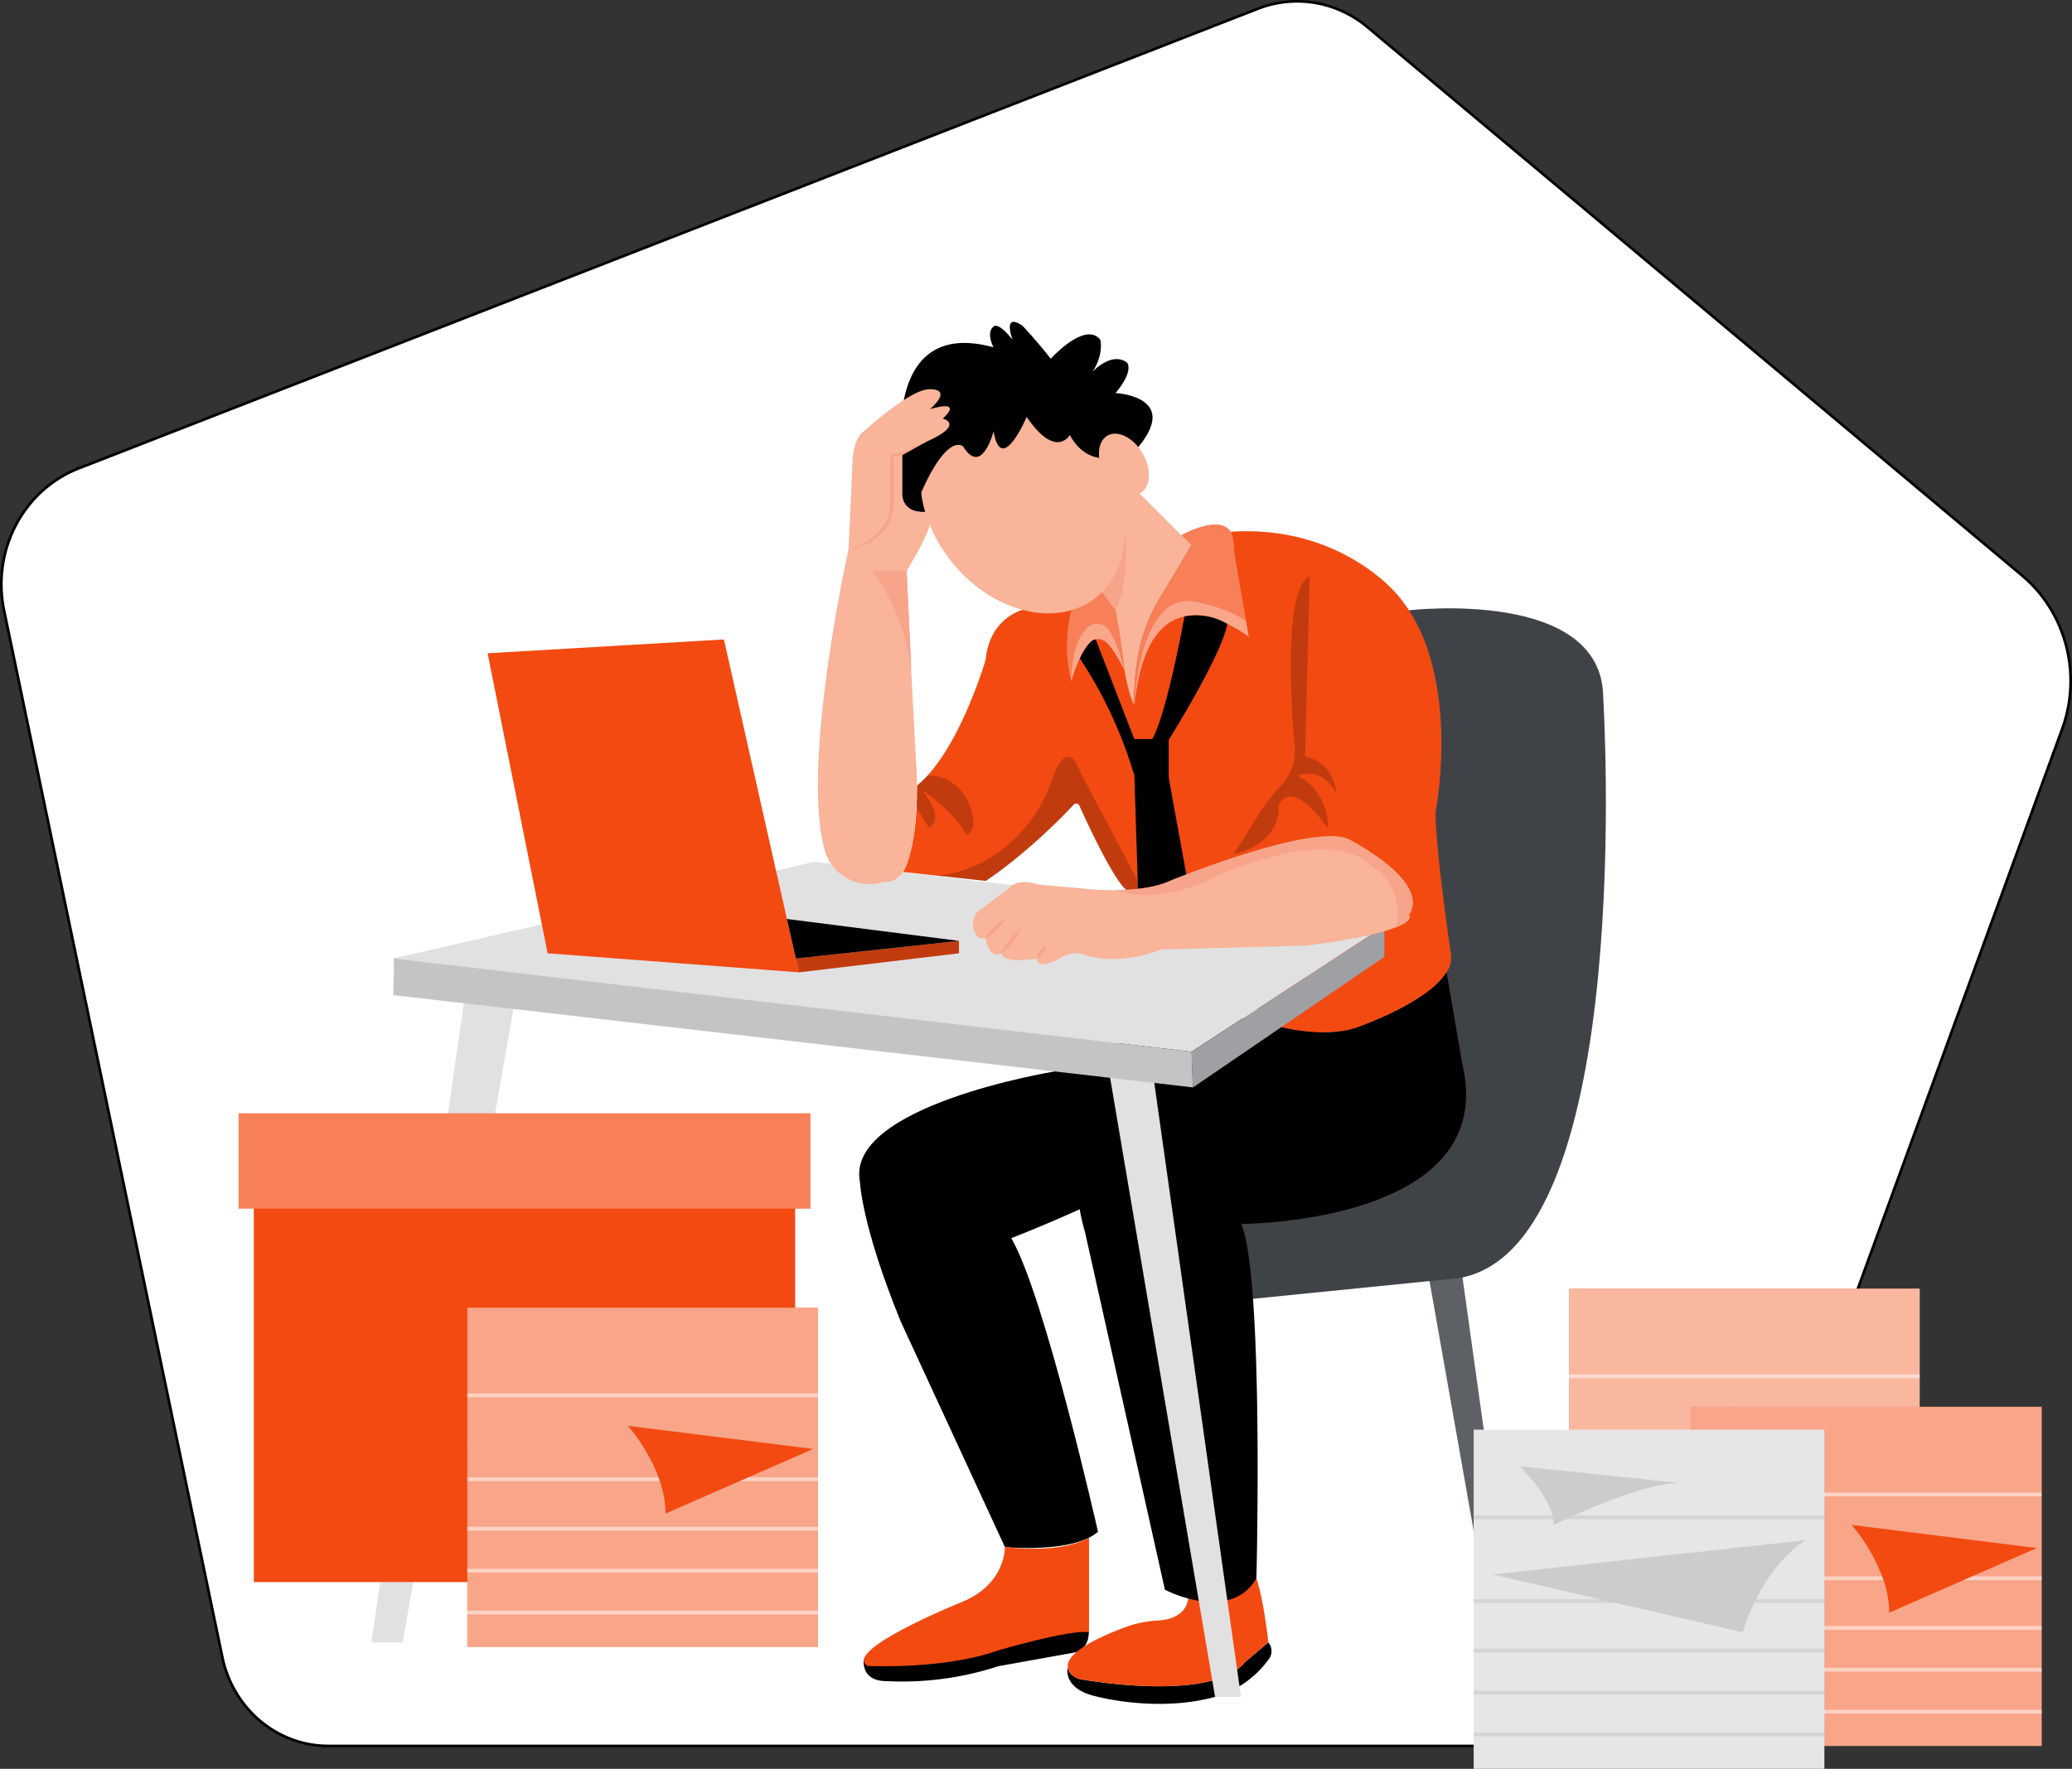 <?xml version="1.0" encoding="UTF-8" standalone="no"?>
<svg
   width="661.122"
   height="564.544"
   viewBox="0 0 661.122 564.544"
   version="1.1"
   id="svg198"
   sodipodi:docname="design.svg"
   inkscape:version="1.1 (c68e22c387, 2021-05-23)"
   xmlns:inkscape="http://www.inkscape.org/namespaces/inkscape"
   xmlns:sodipodi="http://sodipodi.sourceforge.net/DTD/sodipodi-0.dtd"
   xmlns="http://www.w3.org/2000/svg"
   xmlns:svg="http://www.w3.org/2000/svg"
   xmlns:xhtml="http://www.w3.org/1999/xhtml">
  <rect x="0" y="0" width="661.122" height="564.544" fill="#333333" stroke="none"/>
  <sodipodi:namedview
     id="namedview200"
     pagecolor="#ffffff"
     bordercolor="#666666"
     borderopacity="1.0"
     inkscape:pageshadow="2"
     inkscape:pageopacity="0.0"
     inkscape:pagecheckerboard="0"
     showgrid="false"
     inkscape:zoom="1.2783903"
     inkscape:cx="279.64855"
     inkscape:cy="247.57696"
     inkscape:window-width="2560"
     inkscape:window-height="1361"
     inkscape:window-x="-9"
     inkscape:window-y="-9"
     inkscape:window-maximized="1"
     inkscape:current-layer="svg198" />
  <defs
     id="defs2">
    <xhtml:style>*, ::after, ::before { box-sizing: border-box; }
img, svg { vertical-align: middle; }
</xhtml:style>
    <xhtml:style>*, body, html { -webkit-font-smoothing: antialiased; }
img, svg { max-width: 100%; }
</xhtml:style>
  </defs>
  <path
     d="m -216.16,214.031 -141.16,372.63 h -518.16 a 41.27,41.27 0 0 1 -40.33,-32.55 l -83,-383.51 a 45.38,45.38 0 0 1 28.45,-52.11 l 268.07,-100.67 9.46,-3.55 10.81,-4.07 127,-47.7 4,-1.51 29,-10.89 a 42.54,42.54 0 0 1 41.68,6.73 l 74.68,60.25 8.37,6.75 0.38,0.31 21.62,17.46 143.9,116.18 a 49.67,49.67 0 0 1 15.23,56.25 z"
     fill="#fff"
     opacity="0.7"
     id="path6"
     style="fill:#ffffff;fill-opacity:1" />
  <path
     d="M 657.984,232.678 539.543,557.244 H 104.776 A 34.628,35.947 0 0 1 70.937,528.892 L 1.295,194.85 A 38.076,39.527 0 0 1 25.166,149.461 l 224.926,-87.685 7.937,-3.092 9.07,-3.545 106.56,-41.547 3.356,-1.315 24.333,-9.485 a 35.694,37.053 0 0 1 34.972,5.862 l 62.661,52.479 7.023,5.879 0.319,0.27 18.14,15.208 120.74,101.194 a 41.676,43.263 0 0 1 12.779,48.994 z"
     fill="#f34a12"
     data-primary="true"
     id="path4"
     style="fill:#ffffff;fill-opacity:1;stroke:#000000;stroke-width:0.855;stroke-opacity:1" />
  <line
     x1="612.523"
     y1="453.854"
     x2="500.623"
     y2="453.854"
     fill="none"
     stroke="#ff0000"
     stroke-miterlimit="10"
     stroke-width="0.25"
     id="line8" />
  <rect
     x="500.623"
     y="411.284"
     width="111.9"
     height="108.25"
     fill="#f34a12"
     data-primary="true"
     id="rect10" />
  <rect
     x="500.623"
     y="411.284"
     width="111.9"
     height="108.25"
     fill="#ffffff"
     opacity="0.6"
     id="rect12" />
  <g
     opacity="0.5"
     id="g24"
     transform="translate(-131.777,-94.126)">
    <rect
       x="632.4"
       y="532.78"
       width="111.9"
       height="1.22"
       fill="#ffffff"
       id="rect14" />
    <rect
       x="632.4"
       y="559.54"
       width="111.9"
       height="1.22"
       fill="#ffffff"
       id="rect16" />
    <rect
       x="632.4"
       y="575.35"
       width="111.9"
       height="1.22"
       fill="#ffffff"
       id="rect18" />
    <rect
       x="632.4"
       y="588.73"
       width="111.9"
       height="1.22"
       fill="#ffffff"
       id="rect20" />
    <rect
       x="632.4"
       y="602.11"
       width="111.9"
       height="1.22"
       fill="#ffffff"
       id="rect22" />
  </g>
  <path
     d="m 551.883,448.994 c 0,0 12,13.38 12,28 l 47.09,-20.62 z"
     fill="#f34a12"
     data-primary="true"
     id="path26" />
  <polygon
     points="610.48,630.83 616.59,631.91 594.83,476.07 586.18,493.25 "
     fill="#5d6166"
     id="polygon28"
     transform="translate(-131.777,-94.126)" />
  <path
     d="m 449.553,194.784 c 0,0 62,-7.3 62,28 0,0 10.94,175.15 -45.94,185.13 l -69.67,7 -9.67,-31.6 z"
     fill="#3f4347"
     id="path30" />
  <path
     d="m 404.813,529.604 -0.53,0.69 a 31.82,31.82 0 0 1 -16.59,11.28 c -18.6,5.12 -37.89,-0.14 -37.89,-0.14 -10.95,-2.43 -9.13,-9.31 -9.13,-9.31 v 0 a 3.86,3.86 0 0 0 1.24,2.3 6.08,6.08 0 0 0 3.32,1.61 c 7.75,1.3 42.27,6.31 52,-5.54 l 7.45,-6.3 v 0 a 4.28,4.28 0 0 1 0.13,5.41 z"
     fill="#000000"
     data-secondary="true"
     id="path32" />
  <path
     d="m 275.643,529.554 c 0,0 -1.25,7 7.26,7 a 98.4,98.4 0 0 0 35.62,-4.76 l 24.12,-4.34 a 5.6,5.6 0 0 0 4.48,-4.3 10,10 0 0 0 0.31,-2.21 l -8.58,-3.85 z"
     fill="#000000"
     data-secondary="true"
     id="path34" />
  <path
     d="m 336.403,341.994 c 0,0 -66.88,10.91 -62,35.24 0,0 0.41,13.65 13,44.53 l 33.25,72 c 0,0 21.69,2.11 29.68,-4.89 0,0 -17.11,-75.8 -27.68,-93.7 0,0 22.11,-8.57 36.18,-16.28 l 54.46,-31.76 -6.33,-19.73 -24.15,-5.64 z"
     fill="#000000"
     data-secondary="true"
     id="path36" />
  <path
     d="m 336.403,341.994 c 0,0 -66.88,10.91 -62,35.24 0,0 0.41,13.65 13,44.53 l 33.25,72 c 0,0 21.69,2.11 29.68,-4.89 0,0 -17.11,-75.8 -27.68,-93.7 0,0 22.11,-8.57 36.18,-16.28 l 54.46,-31.76 -6.33,-19.73 -24.15,-5.64 z"
     opacity="0.2"
     id="path38" />
  <path
     d="m 404.683,524.184 -7.45,6.3 c -10.94,13.38 -53.51,5.27 -53.51,5.27 -1.95,-1.17 -2.86,-2.4 -3,-3.64 -0.61,-4.83 10.47,-9.84 18.05,-12.67 a 35.2,35.2 0 0 1 10.58,-2.24 c 9.66,-0.47 9.73,-7 9.73,-7 l 21.81,-6.45 c 2.42,7.27 3.79,20.43 3.79,20.43 z"
     fill="#f34a12"
     data-primary="true"
     id="path40" />
  <path
     d="m 461.553,310.334 v 0 c -5.87,9.5 -27,17 -27,17 -11.38,4.86 -27.57,0 -27.57,0 l -43.76,-39.8 -3.93,-3.57 c -4.33,-3.8 -12.54,-21.62 -14.91,-26.89 a 1.07,1.07 0 0 0 -1.76,-0.28 c -15.33,16.23 -28.09,24.35 -28.09,24.35 l -16.17,-1.75 h -0.14 l -10.89,-1.18 c 5.68,-5.37 5.27,-27.48 5.27,-27.48 13.38,-10.95 21.89,-40.14 21.89,-40.14 1.25,-13.38 11.73,-15.92 11.73,-15.92 l 54,-20.57 13.07,-4.43 c 35,-2 52.76,20.38 52.76,20.38 20.82,24.44 12,69.19 12,69.19 0,12.17 4.86,45 4.86,45 a 8.25,8.25 0 0 1 -1.36,6.09 z"
     fill="#f34a12"
     data-primary="true"
     id="path42" />
  <path
     d="m 369.223,192.354 c -8.52,14.59 -7.3,32.84 -7.3,32.84 -2.43,-4.87 -3.65,-14.6 -3.65,-14.6 q -0.42,-3.81 -0.83,-6.64 a 33.86,33.86 0 0 0 -6.45,-15.63 l -2.45,-3.27 6.61,-30.18 8,2.17 17,17 z"
     fill="#f9b499"
     id="path44" />
  <path
     d="m 348.583,185.054 7.3,9.73 c 0,0 4.8,-7.65 3,-25.11 z"
     fill="#f7a48b"
     id="path46" />
  <path
     d="m 398.453,203.294 c 0,0 -31.62,-25.54 -36.49,21.9 0,0 -1.22,-18.25 7.3,-32.84 l 10.96,-18.25 -3.29,-3.29 c 0,0 16.43,-9.26 16.73,2.8 a 36.72,36.72 0 0 0 0.67,5.73 l 3.28,18.95 z"
     fill="#f34a12"
     data-primary="true"
     id="path48" />
  <path
     d="m 398.453,203.294 c 0,0 -31.62,-25.54 -36.49,21.9 0,0 -1.22,-18.25 7.3,-32.84 l 10.96,-18.25 -3.29,-3.29 c 0,0 16.43,-9.26 16.73,2.8 a 36.72,36.72 0 0 0 0.67,5.73 l 3.28,18.95 z"
     fill="#ffffff"
     opacity="0.3"
     id="path50" />
  <path
     d="m 398.453,203.294 c 0,0 -31.62,-25.54 -36.49,21.9 0,0 1.22,-35 18.24,-33.32 0,0 10.44,1.42 17.39,6.42 z"
     fill="#ffffff"
     opacity="0.3"
     id="path52" />
  <path
     d="m 358.833,213.984 v 0 c -4.33,-8.67 -6.6,-9.5 -6.6,-9.5 -6.08,-3.65 -10.41,13 -10.41,13 a 46.69,46.69 0 0 1 0,-22.77 50.84,50.84 0 0 0 9.76,-5.73 l 4.3,5.73 c 1.21,4.93 2.83,18.34 2.95,19.27 z"
     fill="#f34a12"
     data-primary="true"
     id="path54" />
  <path
     d="m 358.833,213.984 v 0 c -4.33,-8.67 -6.6,-9.5 -6.6,-9.5 -6.08,-3.65 -10.41,13 -10.41,13 a 46.69,46.69 0 0 1 0,-22.77 50.84,50.84 0 0 0 9.76,-5.73 l 4.3,5.73 c 1.21,4.93 2.83,18.34 2.95,19.27 z"
     fill="#ffffff"
     opacity="0.3"
     id="path56" />
  <path
     d="m 358.843,214.014 v 0 c -4.33,-8.67 -6.6,-9.5 -6.6,-9.5 -6.08,-3.65 -10.41,13 -10.41,13 0,0 -0.4,-11.61 5,-17.09 a 4.5,4.5 0 0 1 6.89,0.57 c 1.55,2.19 3.37,6.07 5.12,13.02 z"
     fill="#ffffff"
     opacity="0.3"
     id="path58" />
  <path
     d="m 377.943,196.744 c 0,0 -5.72,31.54 -10.27,39.13 h -5.77 l -12.27,-31.74 c 0,0 -1.83,-0.61 -5.09,6 a 138.53,138.53 0 0 1 17.42,37.51 l 1.26,39.89 20.18,18.34 -10.49,-57.61 v -12.13 c 0,0 16.73,-26.59 18.7,-37 a 19.34,19.34 0 0 0 -13.67,-2.39 z"
     fill="#000000"
     data-secondary="true"
     id="path60" />
  <path
     d="m 367.673,235.874 c 0,0 12.88,-20.58 15.14,-39.34 a 18.41,18.41 0 0 0 -4.87,0.22 c 0,0 -4.55,26.66 -10.27,39.12 z"
     opacity="0.2"
     id="path62" />
  <path
     d="m 361.903,235.874 -15.22,-29.43 c 0,0 1.57,-2.7 3,-2.31 z"
     opacity="0.2"
     id="path64" />
  <path
     d="m 361.963,247.604 a 57.81,57.81 0 0 0 10.95,0 l 0.51,3.52 c 0,0 -6.53,-1.43 -5.34,18.55 l 3.61,25.72 -8.47,-7.86 z"
     opacity="0.2"
     id="path66" />
  <path
     d="m 292.473,257.874 3.81,6.22 c 0,0 5.92,-1.6 -1.91,-11.75 0,0 9.21,5.67 14.07,14.18 0,0 4.87,-1.43 0,-11.66 0,0 -4.4,-8 -12.54,-7.28 l -3.27,3.13 z"
     opacity="0.2"
     id="path68" />
  <path
     d="m 363.223,287.534 -3.93,-3.57 c -4.33,-3.79 -12.54,-21.62 -14.91,-26.89 a 1.08,1.08 0 0 0 -1.77,-0.29 c -15.32,16.24 -28.08,24.36 -28.08,24.36 l -16.17,-1.75 c 1.31,0 15.24,-0.34 27.94,-14.32 a 46.32,46.32 0 0 0 9.26,-16 c 2,-5.58 5.48,-12.38 9,-2.87 l 18.47,34.92 z"
     opacity="0.2"
     id="path70" />
  <path
     d="m 393.583,272.624 8.52,-13.38 a 54.81,54.81 0 0 1 6.28,-8.12 16.31,16.31 0 0 0 4.67,-13.77 c 0,0 -4.83,-48.65 4.86,-53.48 l -1.51,57.64 c 0,0 8.81,0.74 10,11.69 0,0 -4.07,-8.77 -12.37,-5.6 0,0 9.61,4 9.77,16.94 0,0 -11.16,-16.94 -15.83,-7.45 0.02,-0.04 1.43,11.88 -14.39,15.53 z"
     opacity="0.2"
     id="path72" />
  <polygon
     points="511.95,429.81 572.26,390.47 391.57,369.19 257.2,400.04 "
     fill="#e1e1e2"
     id="polygon74"
     transform="translate(-131.777,-94.126)" />
  <polygon
     points="362.76,298.21 386.7,404.46 306.51,398.38 287.36,302.63 "
     fill="#f34a12"
     data-primary="true"
     id="polygon76"
     transform="translate(-131.777,-94.126)" />
  <polygon
     points="437.76,394.42 437.76,398.38 386.7,404.46 385.71,400.04 "
     fill="#f34a12"
     data-primary="true"
     id="polygon78"
     transform="translate(-131.777,-94.126)" />
  <polygon
     points="437.76,394.42 437.76,398.38 386.7,404.46 385.71,400.04 "
     opacity="0.2"
     id="polygon80"
     transform="translate(-131.777,-94.126)" />
  <polygon
     points="385.71,400.04 437.76,394.42 382.87,387.43 "
     fill="#000000"
     data-secondary="true"
     id="polygon82"
     transform="translate(-131.777,-94.126)" />
  <path
     d="m 396.023,390.614 c 7.29,17 4.86,113.11 4.86,113.11 -3.95,6.78 -10.53,8 -16.44,7.46 a 38.79,38.79 0 0 1 -12.75,-3.81 l -25.54,-114.33 c -12.17,-41.36 29.07,-43.39 29.07,-43.39 27.84,-3.25 31.75,-22.29 31.75,-22.29 0,0 16.19,4.86 27.57,0 0,0 12.46,-4.43 20.9,-10.79 a 24.13,24.13 0 0 0 6.12,-6.23 l 5,29.18 c 12.17,51.09 -70.54,51.09 -70.54,51.09 z"
     fill="#000000"
     data-secondary="true"
     id="path84" />
  <path
     d="m 396.023,390.614 c 7.29,17 4.86,113.11 4.86,113.11 -3.95,6.78 -10.53,8 -16.44,7.46 23,-3.82 1.85,-95 1.85,-95 -6.09,-9.73 -2.44,-12.48 -2.44,-12.48 a 14.87,14.87 0 0 0 4.87,-7 c 2.43,-9.73 -4.87,-3.65 -4.87,-3.65 0,-8.52 34.06,-14.6 34.06,-14.6 7.2,-0.6 17.07,-4.75 25.22,-8.81 15.31,-7.61 23,-25.32 17.42,-41.5 a 74.32,74.32 0 0 0 -5.12,-11.56 24.13,24.13 0 0 0 6.12,-6.23 l 5,29.18 c 12.18,51.08 -70.53,51.08 -70.53,51.08 z"
     opacity="0.2"
     id="path86" />
  <path
     d="m 320.613,493.764 c 0,0 0.47,11.76 -13.75,17.55 0,0 -38.56,15.52 -30,20.39 0,0 24.32,1.21 41.35,-4.87 0,0 23.25,-6.89 29.26,-5.88 v -30.23 c 0,0 -7.4,5.24 -26.86,3.04 z"
     fill="#f34a12"
     data-primary="true"
     id="path88" />
  <polygon
     points="280.16,411.76 296.34,411.76 260.26,618.31 250.31,618.31 "
     fill="#e1e1e2"
     id="polygon90"
     transform="translate(-131.777,-94.126)" />
  <polygon
     points="519.47,635.7 527.74,635.7 499.86,438.18 485.23,433.65 "
     fill="#e1e1e2"
     id="polygon92"
     transform="translate(-131.777,-94.126)" />
  <ellipse
     cx="154.05"
     cy="329.666"
     rx="28.97"
     ry="37.72"
     transform="rotate(-38.66)"
     fill="#f9b499"
     id="ellipse102" />
  <path
     d="m 295.223,163.354 c 0,0 -7.43,1 -7.43,-6.28 v -11.64 c 0,0 -6.08,-44.31 29.2,-34.58 0,0 -2.44,-4.69 0,-6.6 0,0 1.21,-1.91 6.08,4.17 0,0 -3.34,-8.91 3.19,-4.45 0,0 5.32,5.67 9,10.53 0,0 10.95,-12.16 15.81,-6.08 0,0 1.22,4.52 -2.43,10.17 0,0 6.08,-6.52 10.95,-2.87 0,0 2.43,2.43 -3.65,9.73 0,0 21.47,1 6.48,18.14 0,0 -13.78,8.62 -21.08,-4.76 0,0 -4.41,7.92 -13.76,-5.77 0,0 -8.13,19.15 -10.56,4.55 0,0 -3.65,14.6 -9.73,4.87 0,0 -4.79,-4.68 -13.34,14.69 a 30.57,30.57 0 0 0 1.27,6.18 z"
     fill="#000000"
     data-secondary="true"
     id="path104" />
  <path
     d="m 296.073,140.764 -8.2,4.2 v 12.13 c 0,0 -0.5,4.19 3.38,5.75 a 9.41,9.41 0 0 0 4,0.55 c 1.41,-0.12 1.4,4.06 1.4,4.06 -0.89,4.26 -7.39,14.8 -7.39,14.8 l 1.47,31.71 a 0.25,0.25 0 0 1 0,0.09 l 1.83,34.25 c 0,30.4 -6.08,31.62 -6.08,31.62 -1.9,2 -3.6,1.36 -5.92,1.9 a 14.86,14.86 0 0 1 -17.5,-10.74 c -7.52,-27.64 7.69,-95.79 7.69,-95.79 l 1.29,-28 c 0,0 0,-7.29 3.68,-9.72 0,0 14.63,-13.33 20.71,-13.32 0,0 8,-0.67 0.31,6.34 0,0 10.94,-3.47 4.08,3 0.07,0.02 7.04,1.81 -4.75,7.17 z"
     fill="#f9b499"
     id="path106" />
  <path
     d="m 270.743,175.324 c 6.88,-1.65 13.23,-7.12 13.3,-14.56 -0.14,-5.1 -0.08,-10.22 0.05,-15.33 v -0.41 l 0.38,-0.05 3.17,-0.4 c 2.14,-1.09 5.61,-2.68 8.24,-3.84 -2.69,1.56 -5.37,3.16 -8.13,4.59 l -3.14,0.57 0.4,-0.46 c 0.11,4.08 0.13,8.17 0.14,12.25 a 19.35,19.35 0 0 1 -0.43,6.32 c -1.5,6.36 -7.79,10.5 -14,11.32 z"
     fill="#f7a48b"
     id="path108" />
  <ellipse
     cx="236.485"
     cy="307.65"
     rx="6.9"
     ry="10.57"
     transform="rotate(-30)"
     fill="#f9b499"
     id="ellipse110" />
  <path
     d="m 290.823,213.944 a 66.09,66.09 0 0 0 -12.53,-31.71 h 11 z"
     fill="#f7a48b"
     id="path112" />
  <path
     d="m 125.423,305.874 c 0.57,-0.45 0,11.72 0,11.72 l 255.19,29.46 -0.39,-11.37 z"
     fill="#c2c4c6"
     id="path114" />
  <polygon
     points="511.95,429.81 573.5,389.76 573.5,399.5 512.39,441.22 "
     fill="#9ea0a3"
     id="polygon116"
     transform="translate(-131.777,-94.126)" />
  <path
     d="m 449.533,292.084 c 0,0 1.45,1.45 -3.35,3.56 -4,1.75 -12.35,4 -29.49,6.17 l -46.22,1.22 c 0,0 -14.17,6 -25.93,1.19 a 11.08,11.08 0 0 0 -6.43,1.69 c 0,0 -6.89,4.1 -7.32,0 0,0 -10.18,2 -11.4,-1.66 0,0 -3.65,2.43 -4.87,-4.87 0,0 -3,1.16 -3.91,-3.08 a 5.64,5.64 0 0 1 1.48,-5.43 l 9.73,-7.3 c 0,0 2.43,-3.65 9.73,-1.22 l 13,1.12 a 89.88,89.88 0 0 0 11.75,0.63 c 5.67,-0.06 12.26,-0.73 17.13,-3 0,0 44.49,-18.23 56.65,-13.36 -0.01,0.02 26.75,13.4 19.45,24.34 z"
     fill="#f9b499"
     id="path118" />
  <path
     d="m 449.533,292.084 c 0,0 1.45,1.45 -3.35,3.56 l -0.46,-0.26 c 2.26,-13.72 -8.35,-19.11 -8.35,-19.11 -13.38,-13.38 -49.87,3.65 -49.87,3.65 -19.46,9.73 -31.21,4.18 -31.21,4.18 5.67,-0.06 12.26,-0.73 17.13,-3 0,0 44.49,-18.23 56.65,-13.36 0,0.02 26.76,13.4 19.46,24.34 z"
     fill="#f7a48b"
     id="path120" />
  <path
     d="m 320.613,293.304 a 15,15 0 0 1 -6.09,6.08 15.11,15.11 0 0 1 6.09,-6.08 z"
     fill="#f7a48b"
     id="path122" />
  <path
     d="m 325.923,296.344 a 21.32,21.32 0 0 1 -6.53,7.91 21.24,21.24 0 0 1 6.53,-7.91 z"
     fill="#f7a48b"
     id="path124" />
  <path
     d="m 330.783,305.874 a 5.74,5.74 0 0 1 3.2,-4.1 5.7,5.7 0 0 1 -3.2,4.1 z"
     fill="#f7a48b"
     id="path126" />
  <line
     x1="651.443"
     y1="491.564"
     x2="539.543"
     y2="491.564"
     fill="none"
     stroke="#ff0000"
     stroke-miterlimit="10"
     stroke-width="0.25"
     id="line128" />
  <rect
     x="539.543"
     y="448.994"
     width="111.9"
     height="108.25"
     fill="#f34a12"
     data-primary="true"
     id="rect130" />
  <rect
     x="539.543"
     y="448.994"
     width="111.9"
     height="108.25"
     fill="#ffffff"
     opacity="0.5"
     id="rect132" />
  <g
     opacity="0.5"
     id="g144"
     transform="translate(-131.777,-94.126)">
    <rect
       x="671.32"
       y="570.49"
       width="111.9"
       height="1.22"
       fill="#ffffff"
       id="rect134" />
    <rect
       x="671.32"
       y="597.24"
       width="111.9"
       height="1.22"
       fill="#ffffff"
       id="rect136" />
    <rect
       x="671.32"
       y="613.06"
       width="111.9"
       height="1.22"
       fill="#ffffff"
       id="rect138" />
    <rect
       x="671.32"
       y="626.44"
       width="111.9"
       height="1.22"
       fill="#ffffff"
       id="rect140" />
    <rect
       x="671.32"
       y="639.82"
       width="111.9"
       height="1.22"
       fill="#ffffff"
       id="rect142" />
  </g>
  <path
     d="m 590.803,486.694 c 0,0 12,13.38 12,28 l 47.09,-20.62 z"
     fill="#f34a12"
     data-primary="true"
     id="path146" />
  <rect
     x="470.213"
     y="456.294"
     width="111.9"
     height="108.25"
     fill="#e6e6e6"
     id="rect148" />
  <g
     opacity="0.08"
     id="g160"
     transform="translate(-131.777,-94.126)">
    <rect
       x="601.99"
       y="577.78"
       width="111.9"
       height="1.22"
       id="rect150" />
    <rect
       x="601.99"
       y="604.54"
       width="111.9"
       height="1.22"
       id="rect152" />
    <rect
       x="601.99"
       y="620.35"
       width="111.9"
       height="1.22"
       id="rect154" />
    <rect
       x="601.99"
       y="633.73"
       width="111.9"
       height="1.22"
       id="rect156" />
    <rect
       x="601.99"
       y="647.11"
       width="111.9"
       height="1.22"
       id="rect158" />
  </g>
  <path
     d="m 576.033,491.564 -99.74,10.95 79.76,18.44 c 0,0 5.39,-19.66 19.98,-29.39 z"
     fill="#cccccc"
     id="path162" />
  <path
     d="m 484.813,467.934 c 0,0 10.94,10.25 10.94,18.76 0,0 26.76,-13.38 40.14,-13.38 z"
     fill="#cccccc"
     id="path164" />
  <rect
     x="80.993"
     y="380.874"
     width="172.72"
     height="124.06"
     fill="#f34a12"
     data-primary="true"
     id="rect166" />
  <rect
     x="76.133"
     y="355.334"
     width="182.45"
     height="30.41"
     fill="#f34a12"
     data-primary="true"
     id="rect168" />
  <rect
     x="76.133"
     y="355.334"
     width="182.45"
     height="30.41"
     fill="#ffffff"
     opacity="0.3"
     id="rect170" />
  <line
     x1="261.013"
     y1="459.944"
     x2="149.103"
     y2="459.944"
     fill="none"
     stroke="#ff0000"
     stroke-miterlimit="10"
     stroke-width="0.25"
     id="line172" />
  <rect
     x="149.103"
     y="417.364"
     width="111.9"
     height="108.25"
     fill="#f34a12"
     data-primary="true"
     id="rect174" />
  <rect
     x="149.103"
     y="417.364"
     width="111.9"
     height="108.25"
     fill="#ffffff"
     opacity="0.5"
     id="rect176" />
  <g
     opacity="0.5"
     id="g188"
     transform="translate(-131.777,-94.126)">
    <rect
       x="280.88"
       y="538.86"
       width="111.9"
       height="1.22"
       fill="#ffffff"
       id="rect178" />
    <rect
       x="280.88"
       y="565.62"
       width="111.9"
       height="1.22"
       fill="#ffffff"
       id="rect180" />
    <rect
       x="280.88"
       y="581.43"
       width="111.9"
       height="1.22"
       fill="#ffffff"
       id="rect182" />
    <rect
       x="280.88"
       y="594.81"
       width="111.9"
       height="1.22"
       fill="#ffffff"
       id="rect184" />
    <rect
       x="280.88"
       y="608.19"
       width="111.9"
       height="1.22"
       fill="#ffffff"
       id="rect186" />
  </g>
  <path
     d="m 200.363,455.074 c 0,0 12,13.38 12,28 l 47.09,-20.63 z"
     fill="#f34a12"
     data-primary="true"
     id="path190" />
</svg>
